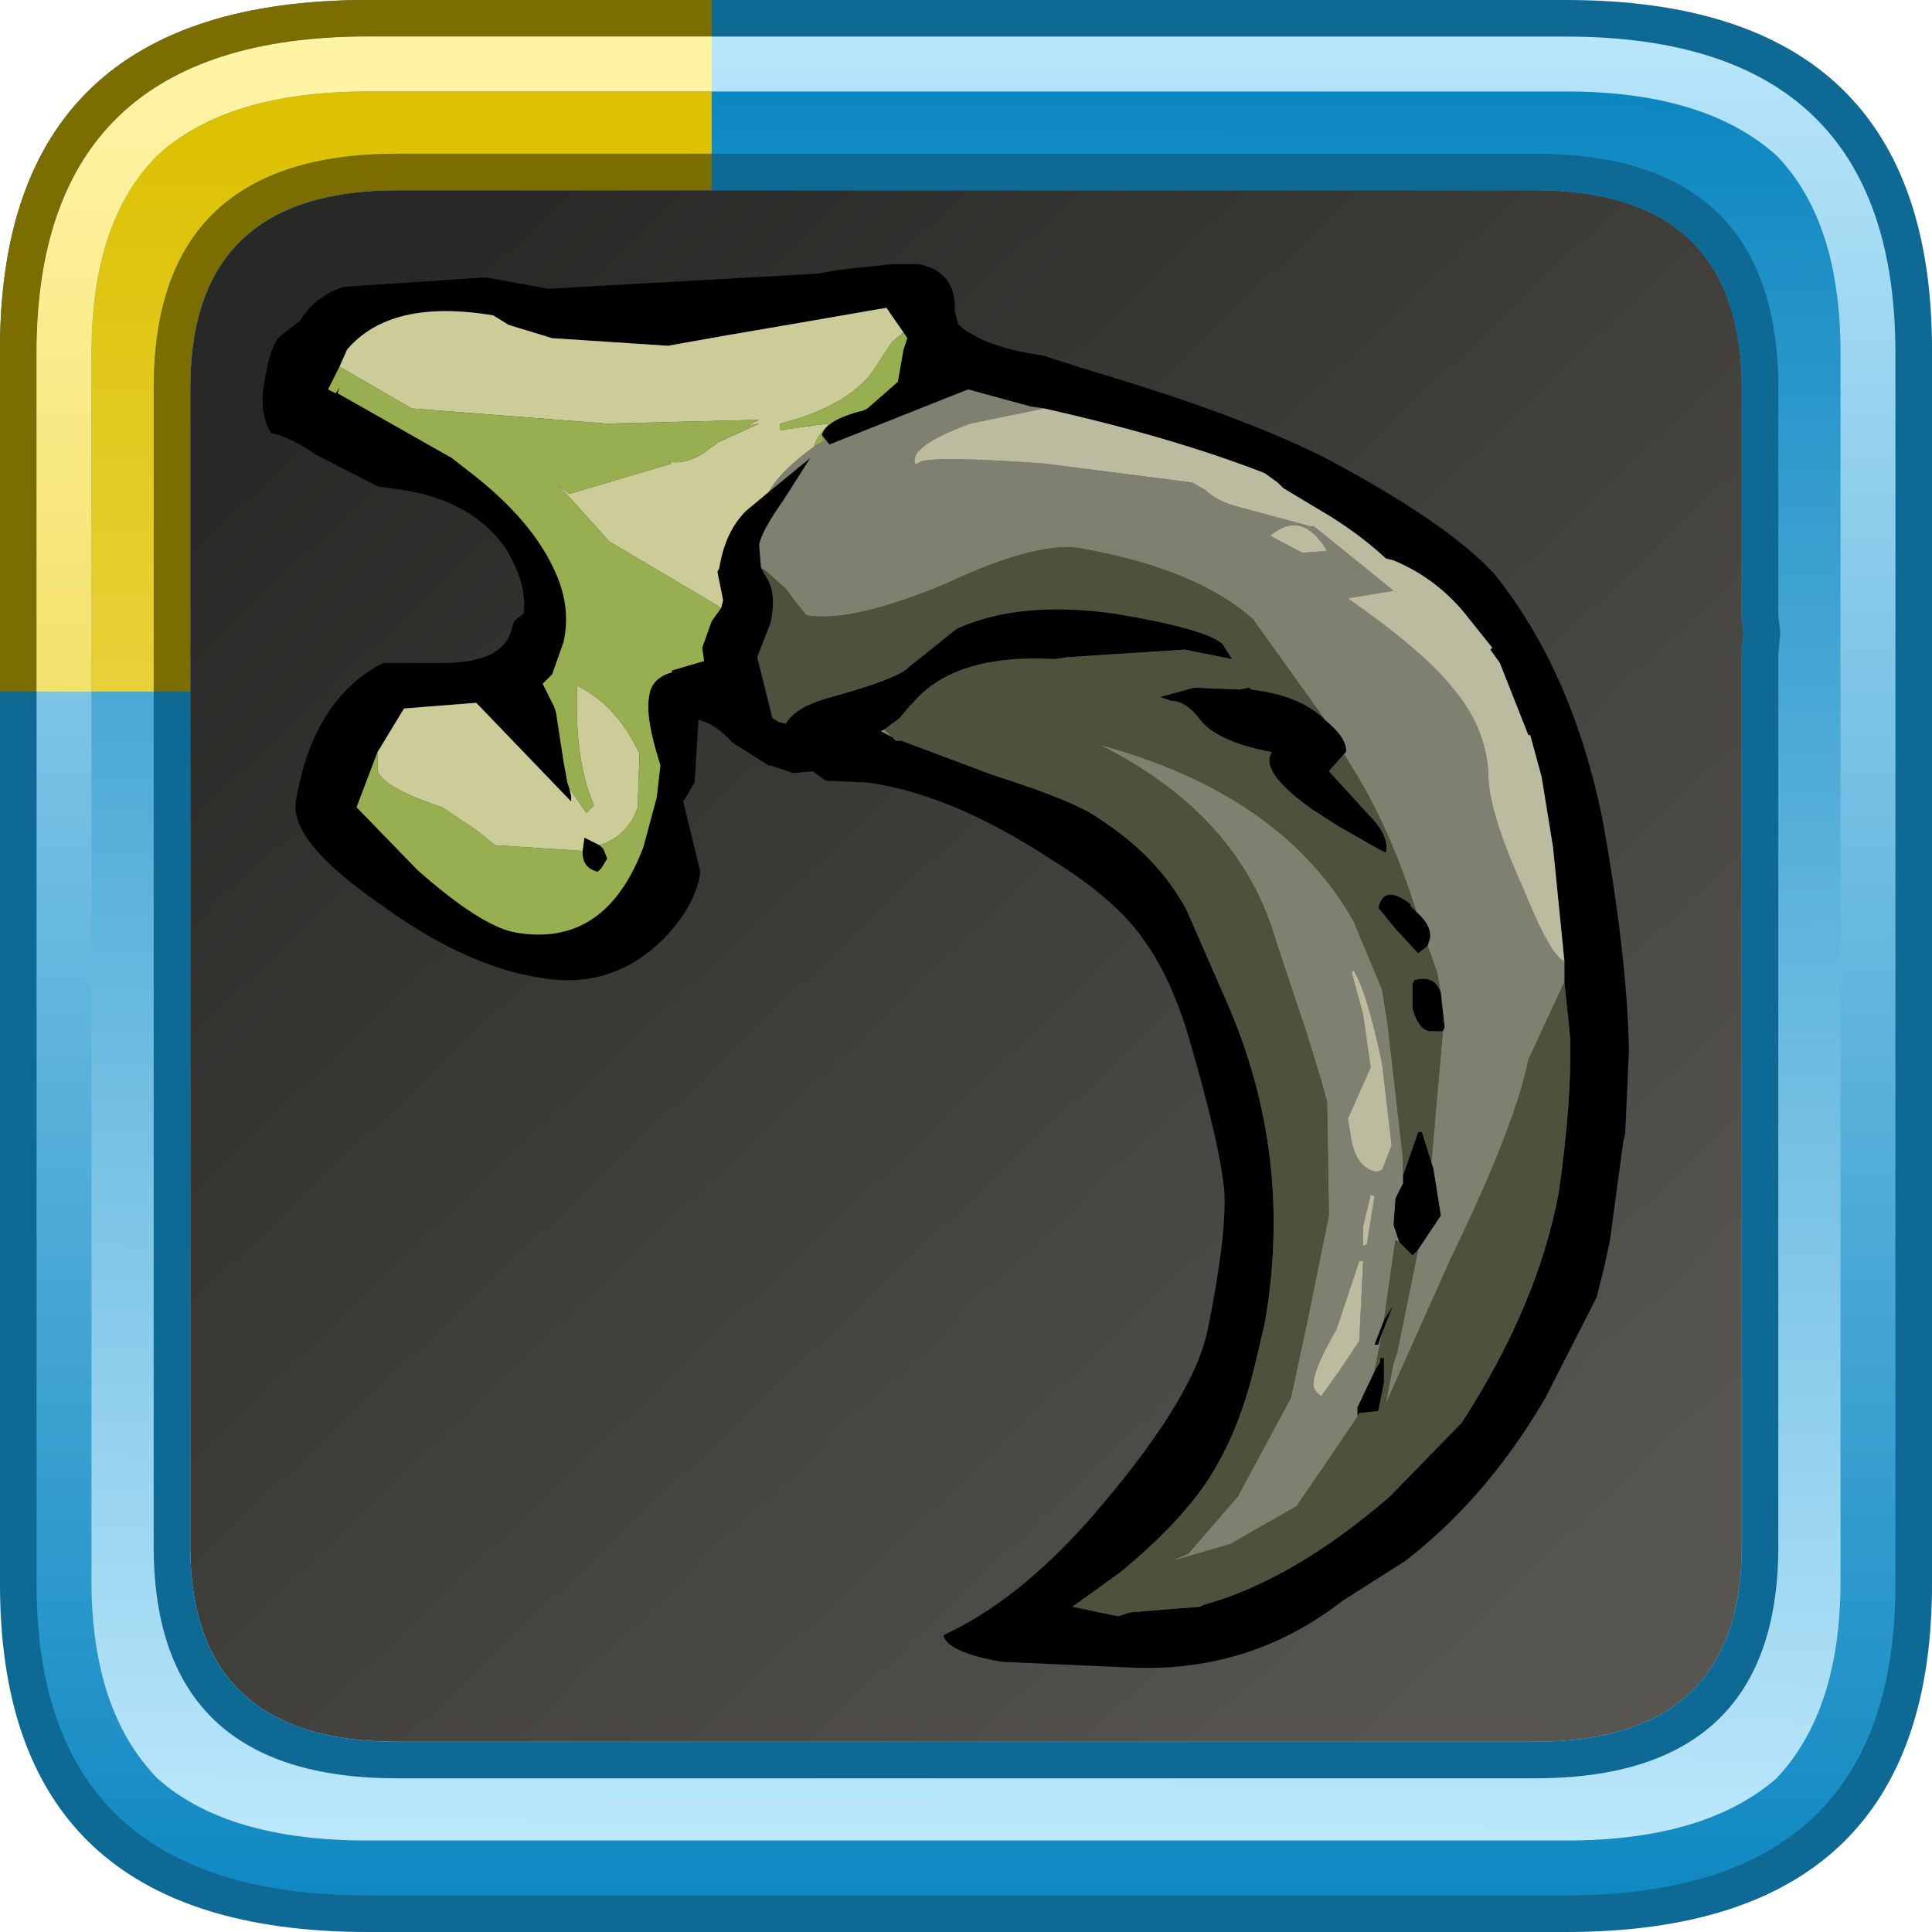 <?xml version="1.0" encoding="UTF-8" standalone="no"?>
<svg xmlns:ffdec="https://www.free-decompiler.com/flash" xmlns:xlink="http://www.w3.org/1999/xlink" ffdec:objectType="frame" height="52.8px" width="52.8px" xmlns="http://www.w3.org/2000/svg">
  <g transform="matrix(1.0, 0.0, 0.0, 1.0, 2.0, 2.0)">
    <use ffdec:characterId="484" height="44.0" transform="matrix(1.0, 0.0, 0.0, 1.0, 2.0, 2.0)" width="44.0" xlink:href="#sprite0"/>
    <use ffdec:characterId="862" height="37.05" transform="matrix(1.038, 0.0, 0.0, 1.038, 5.202, 5.166)" width="35.95" xlink:href="#sprite3"/>
    <use ffdec:characterId="967" height="52.8" transform="matrix(1.0, 0.0, 0.0, 1.0, -2.0, -2.0)" width="52.8" xlink:href="#sprite4"/>
  </g>
  <defs>
    <g id="sprite0" transform="matrix(1.0, 0.0, 0.0, 1.0, -2.0, -2.0)">
      <filter id="filter0">
        <feColorMatrix in="SourceGraphic" result="filterResult0" type="matrix" values="0.169 1.374 -0.794 0.0 -0.02 0.053 0.367 0.33 0.0 -0.02 0.916 0.047 -0.214 0.0 -0.02 0.0 0.0 0.0 1.0 0.0"/>
      </filter>
      <use ffdec:characterId="483" filter="url(#filter0)" height="44.0" transform="matrix(1.0, 0.0, 0.0, 1.0, 2.0, 2.0)" width="44.0" xlink:href="#sprite1"/>
      <use ffdec:characterId="482" height="44.0" transform="matrix(1.0, 0.0, 0.0, 1.0, 2.0, 2.0)" width="44.0" xlink:href="#sprite2"/>
    </g>
    <g id="sprite1" transform="matrix(1.0, 0.0, 0.0, 1.0, -2.0, -2.0)">
      <use ffdec:characterId="482" height="44.0" transform="matrix(1.0, 0.0, 0.0, 1.0, 2.0, 2.0)" width="44.0" xlink:href="#sprite2"/>
    </g>
    <g id="sprite2" transform="matrix(1.0, 0.0, 0.0, 1.0, -2.0, -2.0)">
      <use ffdec:characterId="481" height="44.0" transform="matrix(1.0, 0.0, 0.0, 1.0, 2.0, 2.0)" width="44.0" xlink:href="#shape0"/>
    </g>
    <g id="shape0" transform="matrix(1.0, 0.0, 0.0, 1.0, -2.0, -2.0)">
      <path d="M44.3 3.05 L44.45 3.2 44.6 3.3 45.3 4.15 45.25 4.0 45.45 4.5 Q46.0 5.75 46.0 7.5 L46.0 40.5 45.75 42.8 45.7 42.9 45.7 42.85 45.45 43.55 45.4 43.7 45.1 44.2 44.7 44.65 Q43.15 46.0 40.1 46.0 L7.9 46.0 Q5.65 46.0 4.2 45.3 L4.25 45.3 3.65 44.95 3.25 44.6 3.15 44.45 3.0 44.3 2.5 43.4 Q2.0 42.2 2.0 40.6 L2.0 40.5 2.0 7.5 Q2.0 6.55 2.15 5.75 L2.7 4.25 Q3.35 3.05 4.7 2.5 L4.65 2.5 5.0 2.4 5.15 2.35 5.3 2.3 5.9 2.15 6.85 2.05 6.95 2.05 7.8 2.0 7.9 2.0 18.3 2.0 18.6 2.0 40.1 2.0 40.45 2.0 41.6 2.1 41.75 2.1 41.95 2.2 43.05 2.45 Q43.7 2.65 44.2 3.0 L44.3 3.05" fill="url(#gradient0)" fill-rule="evenodd" stroke="none"/>
    </g>
    <linearGradient gradientTransform="matrix(-0.02, -0.021, 0.021, -0.02, 24.0, 24.0)" gradientUnits="userSpaceOnUse" id="gradient0" spreadMethod="pad" x1="-819.2" x2="819.2">
      <stop offset="0.0" stop-color="#565550"/>
      <stop offset="1.0" stop-color="#282826"/>
    </linearGradient>
    <g id="sprite3" transform="matrix(1.0, 0.0, 0.0, 1.0, -2.7, -1.75)">
      <use ffdec:characterId="861" height="37.05" transform="matrix(1.0, 0.0, 0.0, 1.0, 2.7, 1.75)" width="35.95" xlink:href="#shape1"/>
    </g>
    <g id="shape1" transform="matrix(1.0, 0.0, 0.0, 1.0, -2.7, -1.75)">
      <path d="M36.95 20.15 L36.65 17.15 36.35 15.3 36.05 14.2 36.0 14.2 35.25 12.3 35.0 11.95 35.05 11.9 34.45 11.15 Q33.65 10.1 32.45 9.6 L32.25 9.55 Q31.6 8.95 30.8 8.45 L29.55 7.7 29.4 7.55 29.05 7.3 Q26.6 6.35 23.25 5.6 L22.9 5.55 21.25 5.1 17.6 6.55 17.4 6.3 Q17.5 5.9 18.5 5.65 L18.6 5.6 19.4 4.9 19.55 4.05 19.65 3.75 19.55 3.6 19.1 2.95 16.5 3.4 14.75 3.7 13.35 3.95 10.3 3.75 9.15 3.4 8.75 3.15 Q6.05 2.7 4.9 4.05 L4.7 4.5 4.4 5.1 4.6 5.2 4.7 5.05 4.65 5.2 7.65 6.9 8.1 7.25 Q9.8 8.55 10.4 9.95 10.8 10.85 10.6 11.75 L10.3 12.6 10.05 12.85 10.35 13.45 10.4 13.6 10.6 14.9 10.7 15.45 10.75 15.6 10.8 15.8 10.8 15.95 8.3 13.35 6.4 13.5 5.7 14.65 5.15 16.1 6.75 17.75 Q8.45 19.25 9.35 19.4 11.7 19.8 12.7 17.15 L13.05 15.85 13.15 15.0 Q12.75 13.75 12.85 13.2 12.9 12.7 13.45 12.55 L13.45 12.5 14.3 12.25 14.25 11.9 14.5 11.2 14.75 10.85 14.8 10.65 14.65 9.9 14.7 9.8 Q14.85 8.85 15.4 8.3 L16.0 7.8 17.1 6.9 16.4 8.0 Q15.8 8.85 15.75 9.2 L15.8 9.8 16.0 10.15 Q16.2 10.55 16.05 11.25 L15.7 12.15 16.1 13.75 16.25 13.85 16.45 13.9 Q16.7 13.45 17.65 13.2 19.45 12.7 19.7 12.4 L20.95 11.4 Q22.6 10.65 25.1 11.0 27.5 11.4 27.95 11.8 L28.2 12.2 26.95 11.95 23.85 12.15 23.55 12.2 Q20.9 12.05 19.8 13.35 L19.7 13.45 19.45 13.75 19.05 14.05 18.95 14.1 19.25 14.25 19.35 14.35 19.5 14.35 21.9 15.25 Q24.1 15.95 24.7 16.4 26.25 17.4 27.0 18.8 L28.05 21.2 Q29.85 25.3 29.05 29.75 L29.0 29.95 28.8 30.8 Q28.4 32.45 27.7 33.6 26.95 34.85 25.25 36.25 L24.0 37.15 25.2 37.4 25.5 37.3 26.7 37.2 27.35 37.15 27.45 37.1 Q29.8 36.45 32.35 34.25 L34.25 32.3 Q36.25 29.2 36.8 26.25 37.15 23.8 37.1 22.15 L36.95 20.7 36.95 20.15 M30.65 6.9 Q33.85 8.6 35.1 9.95 37.15 12.5 37.95 16.4 38.6 20.0 38.65 22.5 L38.55 24.7 38.5 24.9 38.15 27.5 38.0 28.2 37.8 29.0 36.45 31.65 Q34.9 34.3 32.75 35.95 L31.1 37.0 Q28.65 38.9 25.5 38.75 L22.15 38.6 Q20.7 38.35 20.6 37.9 22.55 37.0 24.45 34.85 27.15 31.75 27.55 29.9 28.05 27.45 28.0 26.25 27.9 25.0 27.0 21.95 26.55 20.55 25.95 19.7 25.2 18.55 23.4 17.45 20.8 15.75 18.6 15.45 L17.5 15.4 17.15 15.15 16.65 15.2 16.05 15.0 16.0 15.0 15.05 14.4 Q14.6 13.9 14.15 13.8 L14.05 15.45 13.75 15.95 14.2 17.8 Q14.1 18.65 13.25 19.55 11.9 20.9 10.05 20.6 8.0 20.3 5.7 18.6 3.4 17.0 3.55 15.95 4.0 13.25 5.85 12.3 L7.25 12.3 Q9.05 12.35 9.25 11.35 L9.3 11.2 9.55 11.0 Q9.65 10.2 9.05 9.25 8.2 8.05 6.4 7.75 L5.7 7.65 4.05 6.8 Q3.4 6.35 2.9 6.25 2.55 5.7 2.75 4.75 2.9 3.85 3.2 3.65 L3.65 3.3 Q4.05 2.65 4.8 2.4 L8.55 2.15 10.2 2.45 17.3 2.05 17.85 1.95 19.25 1.8 19.95 1.8 Q20.95 2.0 20.9 3.05 L21.0 3.4 Q21.7 4.0 23.2 4.2 L24.45 4.6 Q28.35 5.75 30.65 6.9 M30.65 13.8 Q31.25 14.3 31.2 14.65 L31.15 14.7 30.75 15.15 31.8 16.3 Q32.35 16.85 32.25 17.3 L32.05 17.2 31.0 16.6 30.3 16.15 Q28.9 15.15 29.25 14.65 27.9 14.4 27.4 13.85 27.0 13.3 26.6 13.3 L26.3 13.2 27.2 12.95 28.4 13.0 28.65 12.95 28.7 13.0 Q30.0 13.15 30.65 13.8 M33.05 18.85 Q33.5 19.25 33.4 19.6 L33.35 19.75 33.1 19.95 32.5 19.3 32.05 18.75 Q32.2 18.1 32.9 18.65 L32.9 18.7 33.05 18.85 M33.7 21.0 L33.8 21.9 33.75 22.0 33.5 22.0 33.4 22.0 Q33.1 21.95 32.95 21.4 L32.95 20.75 33.0 20.65 Q33.55 20.5 33.7 21.0 M33.45 25.45 L33.5 25.6 33.7 26.85 33.1 27.75 33.0 27.85 32.95 27.9 32.75 27.7 32.6 27.55 32.45 27.1 32.5 26.4 32.7 26.0 32.7 25.8 33.1 24.65 33.2 24.65 33.45 25.45 M11.1 17.25 L11.15 16.9 11.55 17.1 11.65 17.2 11.75 17.45 11.6 17.7 11.5 17.8 Q11.1 17.7 11.1 17.3 L11.1 17.25 M32.2 29.6 L32.45 29.2 32.15 29.95 32.05 30.25 31.95 30.25 32.2 29.6 M31.95 30.95 L32.1 30.7 32.1 30.6 32.2 30.6 32.2 31.25 32.05 32.0 31.55 32.05 31.5 32.15 31.5 31.9 31.95 30.95" fill="#000000" fill-rule="evenodd" stroke="none"/>
      <path d="M23.25 5.6 L21.3 6.0 Q19.95 6.5 19.85 6.9 19.8 7.15 20.0 7.0 20.45 6.85 23.25 7.05 L27.15 7.55 27.5 7.75 Q27.8 8.05 28.4 8.2 L30.25 8.7 30.35 8.7 31.65 9.75 32.45 10.4 31.25 10.6 Q33.25 12.0 34.0 12.95 34.9 14.0 34.95 15.25 34.95 16.2 35.85 18.2 36.6 20.05 36.95 20.15 L36.95 20.7 36.0 22.75 Q35.65 24.5 33.95 28.0 L32.25 31.8 32.4 31.0 32.45 30.75 32.55 30.45 33.1 27.75 33.7 26.85 33.5 25.6 33.45 25.45 33.75 22.0 33.8 21.9 33.7 21.0 33.6 20.45 33.35 19.75 33.4 19.6 Q33.5 19.25 33.05 18.85 32.35 16.6 31.3 14.95 L31.15 14.7 31.2 14.65 Q31.25 14.3 30.65 13.8 L28.75 11.15 Q27.3 9.85 24.3 9.3 23.15 9.05 20.7 10.2 18.2 11.25 17.0 11.05 L16.75 10.75 16.45 10.35 15.95 9.9 15.8 9.8 15.75 9.2 Q15.8 8.85 16.4 8.0 L17.1 6.9 16.0 7.8 Q16.3 7.25 17.2 6.6 L17.45 6.45 17.4 6.3 17.6 6.55 21.25 5.1 22.9 5.55 23.25 5.6 M19.25 14.25 L18.95 14.1 19.05 14.05 19.25 14.25 M29.2 8.95 L30.05 9.4 30.7 9.35 Q30.05 8.25 29.2 8.95 M31.5 32.15 L30.55 33.55 29.9 34.5 28.15 35.5 26.6 35.95 27.05 35.75 28.35 34.25 29.75 31.65 30.2 29.55 30.75 26.85 30.7 23.85 30.55 23.3 30.15 22.0 29.35 19.6 Q28.4 16.3 24.7 14.45 29.5 15.75 31.4 19.1 L32.15 20.9 32.3 21.85 32.7 25.35 32.7 25.8 32.7 26.0 32.5 26.4 32.45 27.1 32.6 27.55 32.5 27.5 32.2 29.6 31.95 30.25 32.05 30.25 32.15 29.95 32.0 30.7 31.95 30.95 31.5 31.9 31.5 32.15 M31.35 20.45 L31.65 21.55 31.85 22.95 31.25 24.3 31.35 24.9 Q31.5 25.6 32.0 25.7 L32.15 25.65 32.4 25.0 32.15 22.85 Q31.75 20.95 31.4 20.4 L31.45 20.35 31.35 20.45 M31.95 26.35 L31.85 26.3 31.65 27.15 31.65 27.65 31.75 27.6 31.95 26.35 M31.05 30.9 L31.55 30.15 31.65 28.05 31.55 28.05 30.95 29.85 Q30.4 30.8 30.35 31.2 30.3 31.45 30.55 31.6 L31.05 30.9" fill="#808071" fill-rule="evenodd" stroke="none"/>
      <path d="M16.0 7.8 L15.4 8.3 Q14.85 8.85 14.7 9.8 L14.65 9.9 14.8 10.65 14.75 10.85 14.5 10.7 11.8 9.1 10.45 7.6 10.75 7.85 11.6 7.6 13.45 7.05 13.35 7.0 Q13.9 7.1 14.45 6.65 L14.6 6.55 14.65 6.5 15.75 6.0 15.45 6.05 15.75 5.9 11.75 6.0 6.6 5.6 4.7 4.5 4.9 4.05 Q6.05 2.7 8.75 3.15 L9.15 3.4 10.3 3.75 13.35 3.95 14.75 3.7 16.5 3.4 19.1 2.95 19.55 3.6 19.25 3.85 18.65 4.75 Q17.9 5.6 16.3 6.0 16.25 6.25 16.45 6.15 L17.55 6.0 17.55 6.05 Q17.2 6.45 17.2 6.6 16.3 7.25 16.0 7.8 M5.7 14.65 L6.4 13.5 8.3 13.35 10.8 15.95 10.8 15.8 10.75 15.6 11.2 16.25 11.4 16.05 Q10.95 15.0 10.95 13.45 L10.95 12.9 Q12.0 13.4 12.6 14.7 L12.55 16.1 Q12.3 16.85 11.55 17.1 L11.15 16.9 11.1 17.25 8.8 17.1 8.3 16.7 7.4 16.1 Q5.75 15.55 5.7 15.1 L5.7 14.65" fill="#cccc99" fill-rule="evenodd" stroke="none"/>
      <path d="M14.75 10.85 L14.5 11.2 14.25 11.9 14.3 12.25 13.45 12.5 13.45 12.55 Q12.9 12.7 12.85 13.2 12.75 13.75 13.15 15.0 L13.05 15.85 12.7 17.15 Q11.7 19.8 9.35 19.4 8.45 19.25 6.75 17.75 L5.15 16.1 5.7 14.65 5.7 15.1 Q5.75 15.55 7.4 16.1 L8.3 16.7 8.8 17.1 11.1 17.25 11.1 17.3 Q11.1 17.7 11.5 17.8 L11.6 17.7 11.75 17.45 11.65 17.2 11.55 17.1 Q12.3 16.85 12.55 16.1 L12.6 14.7 Q12.0 13.4 10.95 12.9 L10.95 13.45 Q10.95 15.0 11.4 16.05 L11.2 16.25 10.75 15.6 10.7 15.45 10.6 14.9 10.4 13.6 10.35 13.45 10.05 12.85 10.3 12.6 10.6 11.75 Q10.8 10.85 10.4 9.95 9.8 8.55 8.1 7.25 L7.65 6.9 4.65 5.2 4.7 5.05 4.6 5.2 4.4 5.1 4.7 4.5 6.6 5.6 11.75 6.0 15.75 5.9 15.45 6.05 15.75 6.0 14.65 6.5 14.6 6.55 14.45 6.65 Q13.9 7.1 13.35 7.0 L13.45 7.05 11.6 7.6 10.75 7.85 10.45 7.6 11.8 9.1 14.5 10.7 14.75 10.85 M19.55 3.6 L19.65 3.75 19.55 4.05 19.4 4.9 18.6 5.6 18.5 5.65 Q17.5 5.9 17.4 6.3 L17.45 6.45 17.2 6.6 Q17.2 6.45 17.55 6.05 L17.55 6.0 16.45 6.15 Q16.25 6.25 16.3 6.0 17.9 5.6 18.65 4.75 L19.25 3.85 19.55 3.6" fill="#97ae51" fill-rule="evenodd" stroke="none"/>
      <path d="M36.95 20.7 L37.1 22.15 Q37.15 23.8 36.8 26.25 36.25 29.2 34.25 32.3 L32.35 34.25 Q29.8 36.45 27.45 37.1 L27.35 37.15 26.7 37.2 25.5 37.3 25.2 37.4 24.0 37.15 25.25 36.25 Q26.95 34.85 27.7 33.6 28.4 32.45 28.8 30.8 L29.0 29.95 29.05 29.75 Q29.85 25.3 28.05 21.2 L27.0 18.8 Q26.25 17.4 24.7 16.4 24.1 15.95 21.9 15.25 L19.5 14.35 19.35 14.35 19.25 14.25 19.05 14.05 19.45 13.75 19.7 13.45 19.8 13.35 Q20.9 12.05 23.55 12.2 L23.85 12.15 26.95 11.95 28.2 12.2 27.95 11.8 Q27.5 11.4 25.1 11.0 22.6 10.65 20.95 11.4 L19.7 12.4 Q19.45 12.7 17.65 13.2 16.7 13.45 16.45 13.9 L16.25 13.85 16.1 13.75 15.7 12.15 16.05 11.25 Q16.2 10.55 16.0 10.15 L15.8 9.8 15.95 9.9 16.45 10.35 16.75 10.75 17.0 11.05 Q18.2 11.25 20.7 10.2 23.15 9.05 24.3 9.3 27.3 9.85 28.75 11.15 L30.65 13.8 Q30.0 13.15 28.7 13.0 L28.65 12.95 28.4 13.0 27.2 12.95 26.3 13.2 26.6 13.3 Q27.0 13.3 27.4 13.85 27.9 14.4 29.25 14.65 28.9 15.15 30.3 16.15 L31.0 16.6 32.05 17.2 32.25 17.3 Q32.35 16.85 31.8 16.3 L30.75 15.15 31.15 14.7 31.3 14.95 Q32.35 16.6 33.05 18.85 L32.9 18.7 32.9 18.65 Q32.2 18.1 32.05 18.75 L32.5 19.3 33.1 19.95 33.35 19.75 33.6 20.45 33.7 21.0 Q33.55 20.5 33.0 20.65 L32.95 20.75 32.95 21.4 Q33.1 21.95 33.4 22.0 L33.5 22.0 33.75 22.0 33.45 25.45 33.2 24.65 33.1 24.65 32.7 25.8 32.7 25.35 32.3 21.85 32.15 20.9 31.4 19.1 Q29.5 15.75 24.7 14.45 28.4 16.3 29.35 19.6 L30.15 22.0 30.55 23.3 30.7 23.85 30.75 26.85 30.2 29.55 29.75 31.65 28.35 34.25 27.05 35.75 26.6 35.95 28.15 35.5 29.9 34.5 30.55 33.55 31.5 32.15 31.55 32.05 32.05 32.0 32.2 31.25 32.2 30.6 32.1 30.6 32.1 30.7 31.95 30.95 32.0 30.7 32.15 29.95 32.45 29.2 32.2 29.6 32.5 27.5 32.6 27.55 32.75 27.7 32.95 27.9 33.0 27.85 33.1 27.75 32.55 30.45 32.45 30.75 32.4 31.0 32.25 31.8 33.95 28.0 Q35.65 24.5 36.0 22.75 L36.95 20.7" fill="#4f513c" fill-rule="evenodd" stroke="none"/>
      <path d="M23.25 5.6 Q26.6 6.35 29.05 7.3 L29.4 7.55 29.55 7.7 30.8 8.45 Q31.6 8.95 32.25 9.55 L32.45 9.6 Q33.65 10.1 34.45 11.15 L35.05 11.9 35.0 11.95 35.25 12.3 36.0 14.2 36.05 14.2 36.35 15.3 36.65 17.15 36.95 20.15 Q36.6 20.05 35.85 18.2 34.95 16.2 34.95 15.25 34.9 14.0 34.0 12.95 33.25 12.0 31.25 10.6 L32.45 10.4 31.65 9.75 30.35 8.7 30.25 8.7 28.4 8.2 Q27.8 8.05 27.5 7.75 L27.15 7.55 23.25 7.05 Q20.45 6.85 20.0 7.0 19.8 7.15 19.85 6.9 19.95 6.5 21.3 6.0 L23.25 5.6 M29.2 8.95 Q30.05 8.25 30.7 9.35 L30.05 9.4 29.2 8.95 M31.35 20.45 L31.45 20.35 31.4 20.4 Q31.75 20.95 32.15 22.85 L32.4 25.0 32.15 25.65 32.0 25.7 Q31.5 25.6 31.35 24.9 L31.25 24.3 31.85 22.95 31.65 21.55 31.35 20.45 M31.95 26.35 L31.75 27.6 31.65 27.65 31.65 27.15 31.85 26.3 31.95 26.35 M31.05 30.9 L30.55 31.6 Q30.3 31.45 30.35 31.2 30.4 30.8 30.95 29.85 L31.55 28.05 31.65 28.05 31.55 30.15 31.05 30.9" fill="#babb9f" fill-rule="evenodd" stroke="none"/>
    </g>
    <g id="sprite4" transform="matrix(1.0, 0.0, 0.0, 1.0, 2.0, 2.0)">
      <use ffdec:characterId="660" height="52.8" transform="matrix(1.0, 0.0, 0.0, 1.0, -2.0, -2.0)" width="52.8" xlink:href="#shape2"/>
      <filter id="filter1">
        <feColorMatrix in="SourceGraphic" result="filterResult1" type="matrix" values="0.828 1.09 -0.918 0.0 -0.208 -0.059 0.736 0.323 0.0 -0.208 0.894 -0.375 0.481 0.0 -0.208 0.0 0.0 0.0 1.0 0.0"/>
      </filter>
      <use ffdec:characterId="616" filter="url(#filter1)" height="18.9" transform="matrix(1.0, 0.0, 0.0, 1.0, -2.0, -2.0)" width="19.45" xlink:href="#sprite5"/>
    </g>
    <g id="shape2" transform="matrix(1.0, 0.0, 0.0, 1.0, 2.0, 2.0)">
      <path d="M40.8 -2.0 Q50.85 -2.0 50.8 7.65 L50.8 41.2 Q50.85 50.8 40.8 50.8 L8.05 50.8 Q-2.05 50.8 -2.0 41.2 L-2.0 7.65 Q-2.05 -2.0 8.05 -2.0 L40.8 -2.0 M45.6 15.95 L45.6 15.8 45.65 15.3 45.6 14.9 45.6 14.7 45.6 8.35 Q45.45 3.2 39.95 3.2 L8.85 3.2 Q3.25 3.2 3.2 8.5 L3.2 40.35 Q3.25 45.6 8.85 45.6 L39.95 45.6 Q45.55 45.6 45.6 40.35 L45.6 15.95" fill="#0f6995" fill-rule="evenodd" stroke="none"/>
      <path d="M40.8 -1.0 Q49.8 -1.0 49.8 7.65 L49.8 41.2 Q49.85 49.8 40.8 49.8 L8.05 49.8 Q-1.05 49.8 -1.0 41.2 L-1.0 7.65 Q-1.0 -1.0 8.05 -1.0 L40.8 -1.0 M46.6 15.9 L46.65 15.3 46.6 14.8 46.6 14.7 46.6 8.4 Q46.5 2.2 39.95 2.2 L8.85 2.2 Q2.2 2.2 2.2 8.5 L2.2 40.35 Q2.25 46.6 8.85 46.6 L39.95 46.6 Q46.55 46.6 46.6 40.35 L46.6 15.9" fill="url(#gradient1)" fill-rule="evenodd" stroke="none"/>
      <path d="M48.3 7.65 L48.3 41.2 Q48.3 44.75 46.55 46.6 44.6 48.3 40.8 48.3 L8.05 48.3 Q4.2 48.3 2.3 46.6 0.5 44.75 0.5 41.2 L0.5 7.65 Q0.5 4.05 2.3 2.25 4.2 0.5 8.05 0.5 L40.8 0.5 Q44.6 0.5 46.55 2.25 48.3 4.05 48.3 7.65 M45.65 15.3 L45.6 14.9 45.6 14.7 45.6 8.35 Q45.45 3.2 39.95 3.2 L8.85 3.2 Q3.25 3.2 3.2 8.5 L3.2 40.35 Q3.25 45.6 8.85 45.6 L39.95 45.6 Q45.55 45.6 45.6 40.35 L45.6 15.95 45.6 15.8 45.65 15.3" fill="url(#gradient2)" fill-rule="evenodd" stroke="none"/>
      <path d="M46.65 15.35 L46.6 15.85 46.6 15.95 46.6 40.35 Q46.55 46.6 39.95 46.6 L8.85 46.6 Q2.25 46.6 2.2 40.35 L2.2 8.5 Q2.25 2.2 8.85 2.2 L39.95 2.2 Q46.45 2.2 46.6 8.35 L46.6 14.75 46.6 14.85 46.65 15.25 46.65 15.35 M45.6 14.7 L45.6 8.35 Q45.45 3.2 39.95 3.2 L8.85 3.2 Q3.25 3.2 3.2 8.5 L3.2 40.35 Q3.25 45.6 8.85 45.6 L39.95 45.6 Q45.55 45.6 45.6 40.35 L45.6 15.95 45.6 15.8 45.65 15.3 45.6 14.9 45.6 14.7" fill="#0f6995" fill-rule="evenodd" stroke="none"/>
    </g>
    <linearGradient gradientTransform="matrix(0.0, -0.032, 1.0, -3.0E-4, -0.9, 24.4)" gradientUnits="userSpaceOnUse" id="gradient1" spreadMethod="pad" x1="-819.2" x2="819.2">
      <stop offset="0.0" stop-color="#0d87c1"/>
      <stop offset="1.0" stop-color="#bbe7fb"/>
    </linearGradient>
    <linearGradient gradientTransform="matrix(-2.0E-4, 0.029, -0.031, -2.0E-4, 24.4, 24.4)" gradientUnits="userSpaceOnUse" id="gradient2" spreadMethod="pad" x1="-819.2" x2="819.2">
      <stop offset="0.0" stop-color="#0d87c1"/>
      <stop offset="1.0" stop-color="#bbe7fb"/>
    </linearGradient>
    <g id="sprite5" transform="matrix(1.0, 0.0, 0.0, 1.0, 0.0, 0.0)">
      <use ffdec:characterId="615" height="18.9" transform="matrix(1.0, 0.0, 0.0, 1.0, 0.0, 0.0)" width="19.45" xlink:href="#shape3"/>
    </g>
    <g id="shape3" transform="matrix(1.0, 0.0, 0.0, 1.0, 0.0, 0.0)">
      <path d="M1.0 18.9 L0.0 18.9 0.0 9.65 Q-0.05 0.0 10.05 0.0 L19.45 0.0 19.45 1.0 10.05 1.0 Q1.0 1.0 1.0 9.65 L1.0 18.9 M19.45 4.2 L19.45 5.2 10.85 5.2 Q5.25 5.2 5.2 10.5 L5.2 18.9 4.2 18.9 4.2 10.5 Q4.25 4.2 10.85 4.2 L19.45 4.2" fill="#7c6d01" fill-rule="evenodd" stroke="none"/>
      <path d="M19.45 1.0 L19.45 2.5 10.05 2.5 Q6.2 2.5 4.3 4.25 2.5 6.05 2.5 9.65 L2.5 18.9 1.0 18.9 1.0 9.65 Q1.0 1.0 10.05 1.0 L19.45 1.0" fill="url(#gradient3)" fill-rule="evenodd" stroke="none"/>
      <path d="M19.45 2.5 L19.45 4.2 10.85 4.2 Q4.25 4.2 4.2 10.5 L4.2 18.9 2.5 18.9 2.5 9.65 Q2.5 6.05 4.3 4.25 6.2 2.5 10.05 2.5 L19.45 2.5" fill="url(#gradient4)" fill-rule="evenodd" stroke="none"/>
    </g>
    <linearGradient gradientTransform="matrix(1.0E-4, -0.029, 0.031, 2.0E-4, 26.4, 26.4)" gradientUnits="userSpaceOnUse" id="gradient3" spreadMethod="pad" x1="-819.2" x2="819.2">
      <stop offset="0.0" stop-color="#dcc001"/>
      <stop offset="1.0" stop-color="#fff3a4"/>
    </linearGradient>
    <linearGradient gradientTransform="matrix(1.0E-4, 0.029, -0.031, 1.0E-4, 26.4, 26.4)" gradientUnits="userSpaceOnUse" id="gradient4" spreadMethod="pad" x1="-819.2" x2="819.2">
      <stop offset="0.0" stop-color="#dcc001"/>
      <stop offset="1.0" stop-color="#fff3a4"/>
    </linearGradient>
  </defs>
</svg>
